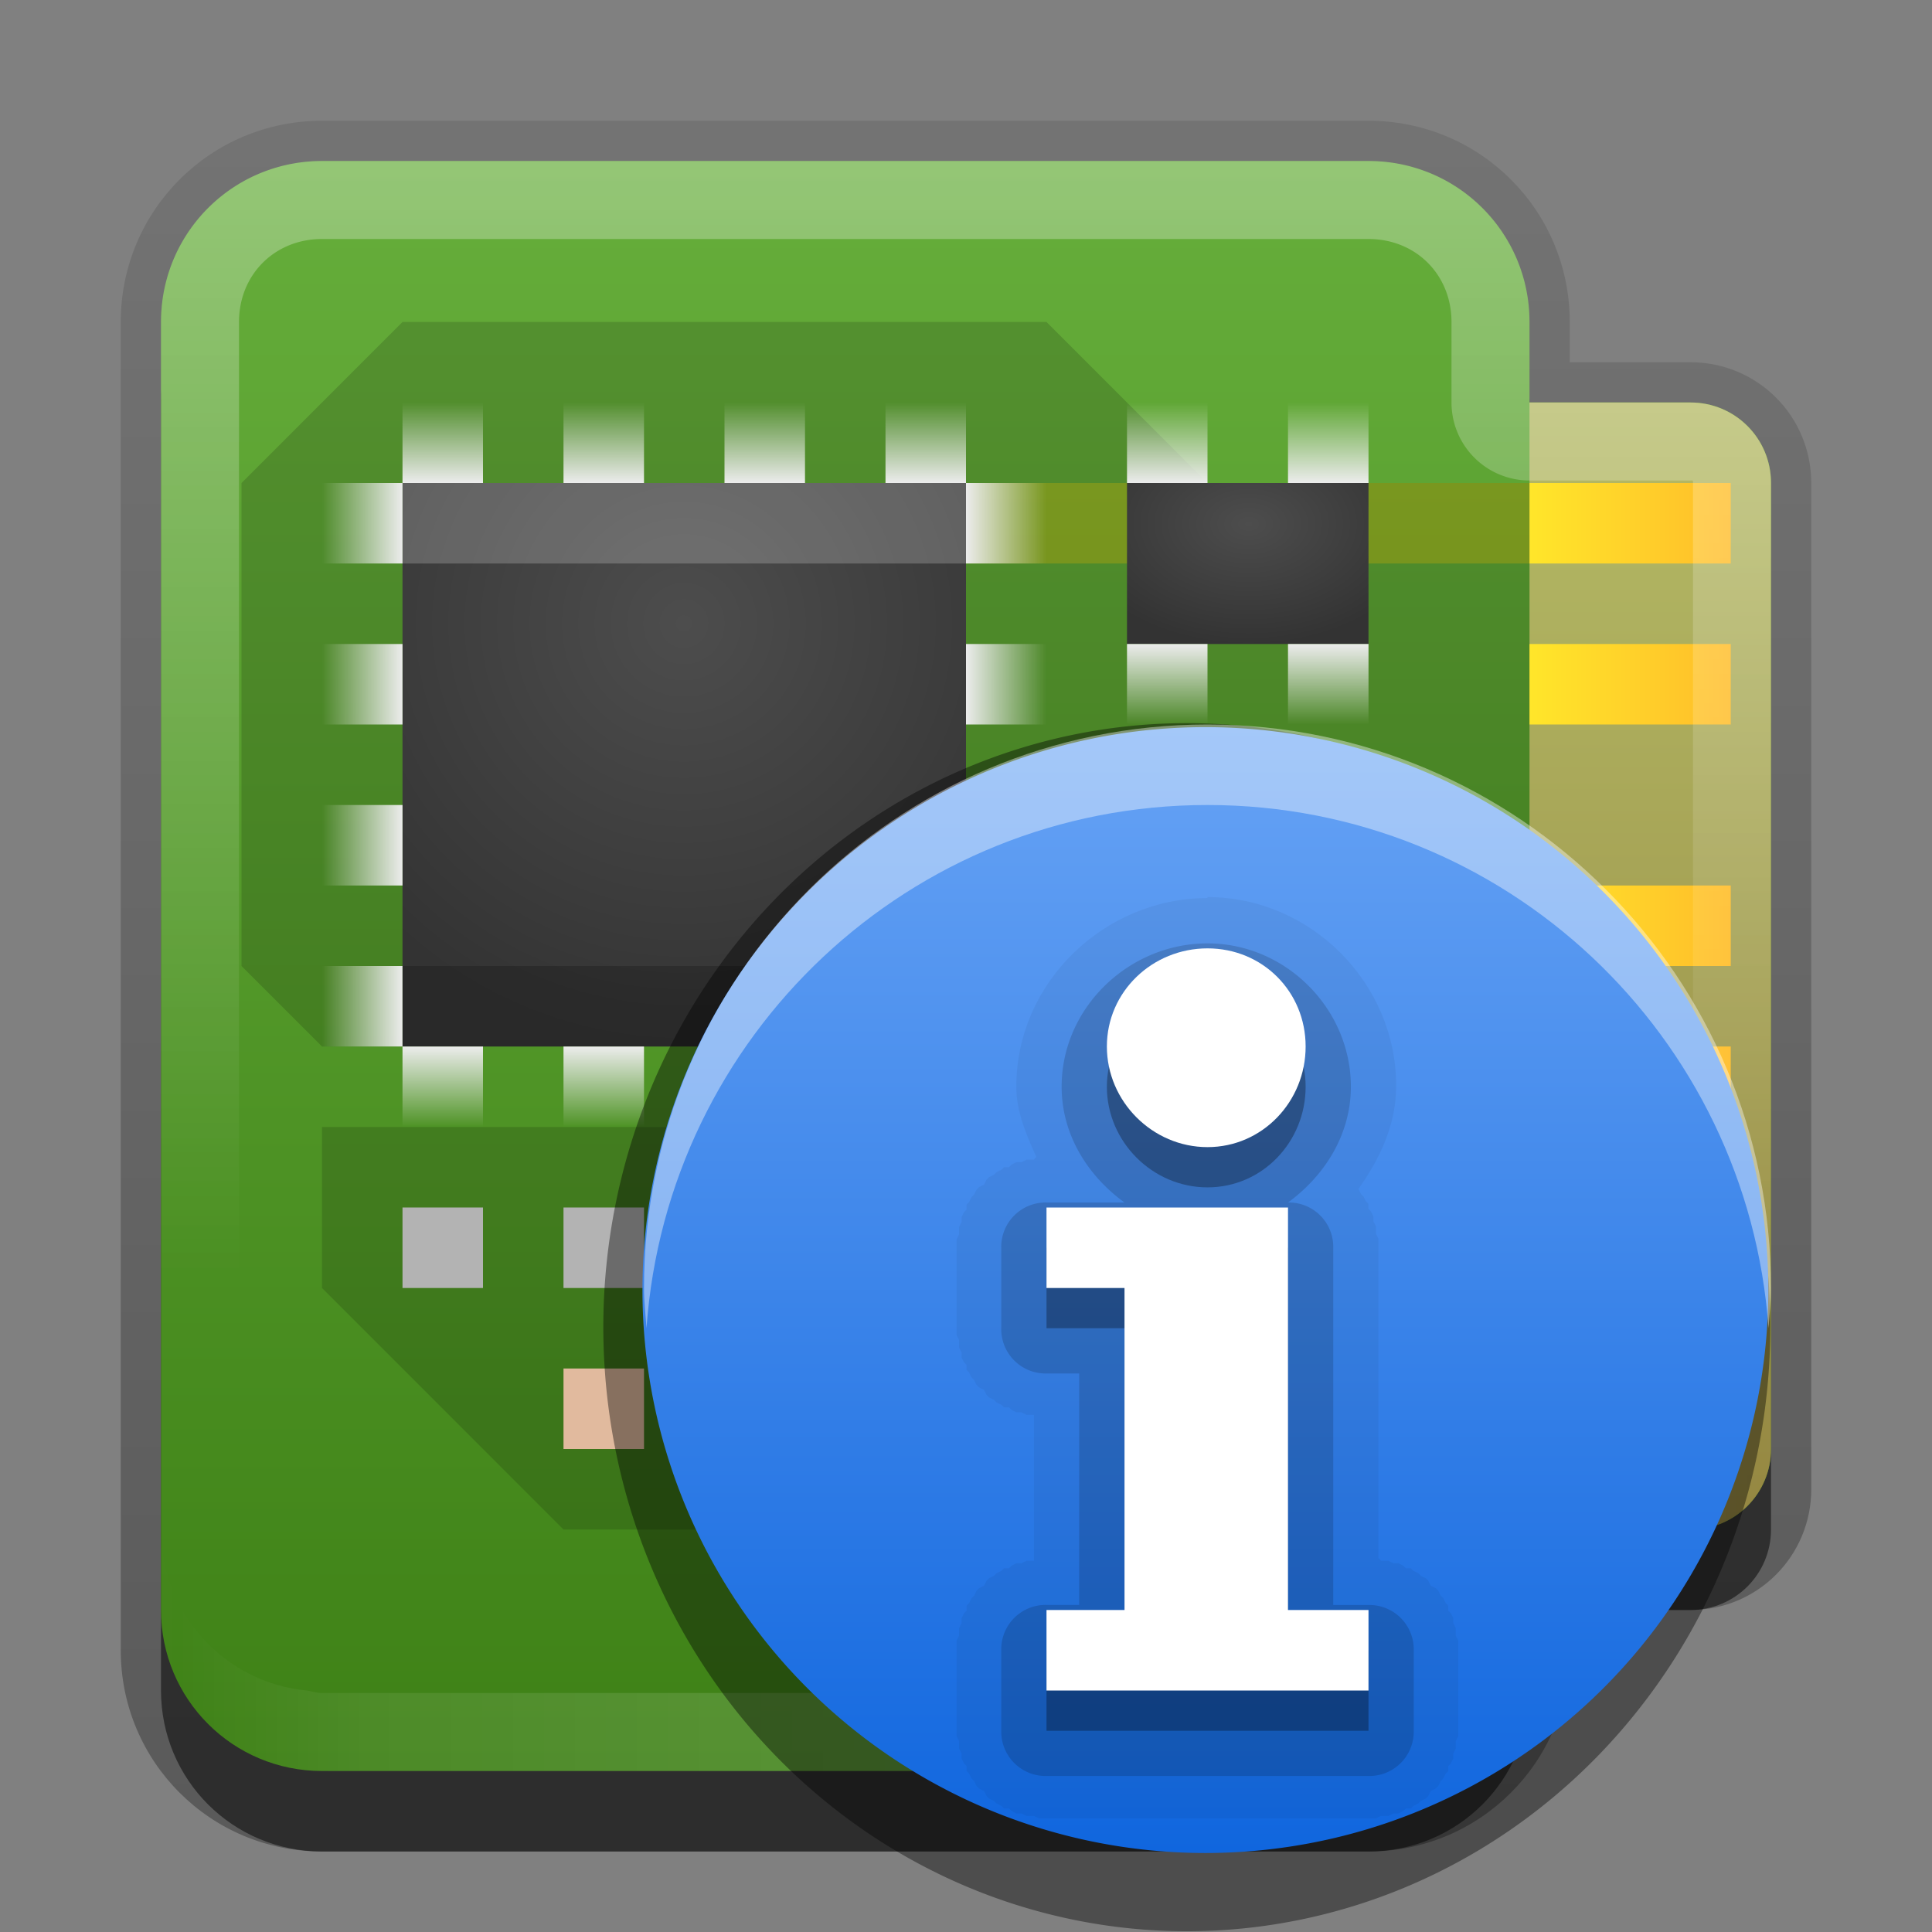 <?xml version="1.0" encoding="UTF-8" standalone="no"?>
<!-- Created with Inkscape (http://www.inkscape.org/) -->

<svg
   xmlns:dc="http://purl.org/dc/elements/1.1/"
   xmlns:cc="http://creativecommons.org/ns#"
   xmlns:rdf="http://www.w3.org/1999/02/22-rdf-syntax-ns#"
   xmlns:svg="http://www.w3.org/2000/svg"
   xmlns="http://www.w3.org/2000/svg"
   xmlns:xlink="http://www.w3.org/1999/xlink"
   xmlns:sodipodi="http://sodipodi.sourceforge.net/DTD/sodipodi-0.dtd"
   xmlns:inkscape="http://www.inkscape.org/namespaces/inkscape"
   width="24"
   height="24"
   id="svg2"
   sodipodi:version="0.32"
   inkscape:version="0.48.0 r9654"
   version="1.0"
   sodipodi:docname="hardinfo.svg"
   inkscape:output_extension="org.inkscape.output.svg.inkscape"
   style="display:inline">
  <rect width="100%" height="100%" fill="#808080" stroke="none"/>
  <defs
     id="defs4">
    <linearGradient
       inkscape:collect="always"
       id="linearGradient3872">
      <stop
         style="stop-color:#ececec;stop-opacity:1;"
         offset="0"
         id="stop3874" />
      <stop
         style="stop-color:#ececec;stop-opacity:0;"
         offset="1"
         id="stop3876" />
    </linearGradient>
    <linearGradient
       inkscape:collect="always"
       id="linearGradient3327">
      <stop
         style="stop-color:#000000;stop-opacity:1;"
         offset="0"
         id="stop3330" />
      <stop
         style="stop-color:#000000;stop-opacity:0;"
         offset="1"
         id="stop3333" />
    </linearGradient>
    <linearGradient
       inkscape:collect="always"
       xlink:href="#ButtonColor"
       id="linearGradient3181"
       x1="-3.061"
       y1="27.258"
       x2="-3.061"
       y2="7.254"
       gradientUnits="userSpaceOnUse"
       gradientTransform="translate(42.119,-7.258)" />
    <inkscape:perspective
       sodipodi:type="inkscape:persp3d"
       inkscape:vp_x="0 : 11 : 1"
       inkscape:vp_y="0 : 1000 : 0"
       inkscape:vp_z="22 : 11 : 1"
       inkscape:persp3d-origin="11 : 7.3333333 : 1"
       id="perspective2531" />
    <linearGradient
       id="ButtonShadow"
       gradientTransform="scale(0.988,1.012)"
       x1="9.355"
       y1="21.743"
       x2="9.355"
       y2="0.494"
       gradientUnits="userSpaceOnUse">
      <stop
         id="stop3277"
         offset="0"
         style="stop-color:#000000;stop-opacity:0.706;" />
      <stop
         id="stop3279"
         offset="1"
         style="stop-color:#000000;stop-opacity:0.157;" />
    </linearGradient>
    <linearGradient
       inkscape:collect="always"
       id="linearGradient3232">
      <stop
         style="stop-color:#000000;stop-opacity:1;"
         offset="0"
         id="stop3234" />
      <stop
         style="stop-color:#000000;stop-opacity:0;"
         offset="1"
         id="stop3236" />
    </linearGradient>
    <linearGradient
       gradientUnits="userSpaceOnUse"
       y2="-6"
       x2="11"
       y1="14.806"
       x1="11"
       id="linearGradient3221"
       xlink:href="#linearGradient3232"
       inkscape:collect="always" />
    <linearGradient
       id="ButtonColor"
       x1="10.32"
       y1="21"
       x2="10.32"
       y2="0.999"
       gradientUnits="userSpaceOnUse">
      <stop
         style="stop-color:#29669f;stop-opacity:1;"
         offset="0"
         id="stop3189" />
      <stop
         style="stop-color:#88b6e0;stop-opacity:1;"
         offset="1"
         id="stop3191" />
    </linearGradient>
    <linearGradient
       inkscape:collect="always"
       xlink:href="#ButtonShadow"
       id="linearGradient38042"
       gradientUnits="userSpaceOnUse"
       gradientTransform="scale(0.988,1.012)"
       x1="9.355"
       y1="21.743"
       x2="9.355"
       y2="0.494" />
    <filter
       inkscape:collect="always"
       id="filter3194"
       x="-0.18"
       width="1.36"
       y="-0.18"
       height="1.36"
       color-interpolation-filters="sRGB">
      <feGaussianBlur
         inkscape:collect="always"
         stdDeviation="1.2"
         id="feGaussianBlur3196" />
    </filter>
    <clipPath
       clipPathUnits="userSpaceOnUse"
       id="clipPath2849">
      <rect
         ry="2"
         rx="2"
         y="1"
         x="1"
         height="20"
         width="20"
         id="rect2851"
         style="fill:#ffffff;fill-opacity:1;fill-rule:evenodd;stroke:none;display:inline" />
    </clipPath>
    <inkscape:perspective
       id="perspective4772"
       inkscape:persp3d-origin="0.5 : 0.33333333 : 1"
       inkscape:vp_z="1 : 0.5 : 1"
       inkscape:vp_y="0 : 1000 : 0"
       inkscape:vp_x="0 : 0.5 : 1"
       sodipodi:type="inkscape:persp3d" />
    <linearGradient
       inkscape:collect="always"
       xlink:href="#linearGradient3875"
       id="linearGradient3617"
       gradientUnits="userSpaceOnUse"
       x1="48"
       y1="90"
       x2="48"
       y2="5.988" />
    <linearGradient
       id="linearGradient3875">
      <stop
         id="stop3877"
         offset="0"
         style="stop-color:#3e8116;stop-opacity:1;" />
      <stop
         id="stop3879"
         offset="1"
         style="stop-color:#66ae3b;stop-opacity:1;" />
    </linearGradient>
    <inkscape:perspective
       id="perspective4791"
       inkscape:persp3d-origin="0.5 : 0.33333333 : 1"
       inkscape:vp_z="1 : 0.5 : 1"
       inkscape:vp_y="0 : 1000 : 0"
       inkscape:vp_x="0 : 0.5 : 1"
       sodipodi:type="inkscape:persp3d" />
    <linearGradient
       inkscape:collect="always"
       xlink:href="#linearGradient3869"
       id="linearGradient3767"
       gradientUnits="userSpaceOnUse"
       gradientTransform="translate(12,12)"
       x1="48"
       y1="90"
       x2="48"
       y2="5.988" />
    <linearGradient
       id="linearGradient3869">
      <stop
         style="stop-color:#958741;stop-opacity:1;"
         offset="0"
         id="stop3871" />
      <stop
         style="stop-color:#b4ba66;stop-opacity:1;"
         offset="1"
         id="stop3873" />
    </linearGradient>
    <linearGradient
       inkscape:collect="always"
       xlink:href="#linearGradient3875"
       id="linearGradient3672"
       x1="10"
       y1="22"
       x2="10"
       y2="1.975"
       gradientUnits="userSpaceOnUse" />
    <linearGradient
       inkscape:collect="always"
       xlink:href="#linearGradient3869"
       id="linearGradient3686"
       x1="20"
       y1="17"
       x2="20"
       y2="3"
       gradientUnits="userSpaceOnUse" />
    <linearGradient
       inkscape:collect="always"
       xlink:href="#linearGradient3327"
       id="linearGradient3733"
       x1="10"
       y1="23"
       x2="10"
       y2="-9.016"
       gradientUnits="userSpaceOnUse" />
    <inkscape:perspective
       id="perspective4810"
       inkscape:persp3d-origin="0.5 : 0.33333333 : 1"
       inkscape:vp_z="1 : 0.5 : 1"
       inkscape:vp_y="0 : 1000 : 0"
       inkscape:vp_x="0 : 0.5 : 1"
       sodipodi:type="inkscape:persp3d" />
    <linearGradient
       inkscape:collect="always"
       xlink:href="#linearGradient3809"
       id="linearGradient3843"
       gradientUnits="userSpaceOnUse"
       gradientTransform="matrix(1,0,0,0.5,-166,9)"
       x1="78"
       y1="72"
       x2="88"
       y2="72" />
    <linearGradient
       id="linearGradient3809">
      <stop
         style="stop-color:#ffbd2a;stop-opacity:1;"
         offset="0"
         id="stop3811" />
      <stop
         style="stop-color:#ffe62a;stop-opacity:1;"
         offset="1"
         id="stop3813" />
    </linearGradient>
    <linearGradient
       y2="72"
       x2="88"
       y1="72"
       x1="78"
       gradientTransform="matrix(0.25,0,0,0.25,-41,-2.5)"
       gradientUnits="userSpaceOnUse"
       id="linearGradient4819"
       xlink:href="#linearGradient3809"
       inkscape:collect="always" />
    <linearGradient
       inkscape:collect="always"
       xlink:href="#linearGradient3809"
       id="linearGradient3756"
       gradientUnits="userSpaceOnUse"
       gradientTransform="matrix(0.25,0,0,0.25,-41,-4.5)"
       x1="78"
       y1="72"
       x2="88"
       y2="72" />
    <linearGradient
       inkscape:collect="always"
       xlink:href="#linearGradient3809"
       id="linearGradient3760"
       gradientUnits="userSpaceOnUse"
       gradientTransform="matrix(0.25,0,0,0.25,-41,-6.5)"
       x1="78"
       y1="72"
       x2="88"
       y2="72" />
    <linearGradient
       inkscape:collect="always"
       xlink:href="#linearGradient3809"
       id="linearGradient3764"
       gradientUnits="userSpaceOnUse"
       gradientTransform="matrix(0.25,0,0,0.25,-41,-8.5)"
       x1="78"
       y1="72"
       x2="88"
       y2="72" />
    <linearGradient
       inkscape:collect="always"
       xlink:href="#linearGradient3809"
       id="linearGradient3768"
       gradientUnits="userSpaceOnUse"
       gradientTransform="matrix(0.25,0,0,0.25,-41,-11.5)"
       x1="78"
       y1="72"
       x2="88"
       y2="72" />
    <linearGradient
       inkscape:collect="always"
       xlink:href="#linearGradient3809"
       id="linearGradient3772"
       gradientUnits="userSpaceOnUse"
       gradientTransform="matrix(0.25,0,0,0.25,-41,-13.5)"
       x1="78"
       y1="72"
       x2="88"
       y2="72" />
    <inkscape:perspective
       id="perspective4829"
       inkscape:persp3d-origin="0.5 : 0.33333333 : 1"
       inkscape:vp_z="1 : 0.5 : 1"
       inkscape:vp_y="0 : 1000 : 0"
       inkscape:vp_x="0 : 0.5 : 1"
       sodipodi:type="inkscape:persp3d" />
    <radialGradient
       inkscape:collect="always"
       xlink:href="#linearGradient3971"
       id="radialGradient3977"
       cx="32"
       cy="32"
       fx="32"
       fy="32"
       r="16"
       gradientUnits="userSpaceOnUse"
       gradientTransform="matrix(1.5,0,0,1.5,-16,-16)" />
    <linearGradient
       id="linearGradient3971">
      <stop
         style="stop-color:#4d4d4d;stop-opacity:1;"
         offset="0"
         id="stop3973" />
      <stop
         style="stop-color:#333333;stop-opacity:1;"
         offset="1"
         id="stop3975" />
    </linearGradient>
    <radialGradient
       inkscape:collect="always"
       xlink:href="#linearGradient3971"
       id="radialGradient3848"
       gradientUnits="userSpaceOnUse"
       gradientTransform="matrix(0.328,0,0,0.328,-2,-4.75)"
       cx="32"
       cy="32"
       fx="32"
       fy="32"
       r="16" />
    <radialGradient
       inkscape:collect="always"
       xlink:href="#linearGradient3971"
       id="radialGradient3870"
       gradientUnits="userSpaceOnUse"
       gradientTransform="matrix(0.141,0,0,0.094,11,1.5)"
       cx="32"
       cy="32"
       fx="32"
       fy="32"
       r="16" />
    <linearGradient
       inkscape:collect="always"
       xlink:href="#linearGradient3872"
       id="linearGradient3878"
       x1="4"
       y1="4.5"
       x2="5"
       y2="4.5"
       gradientUnits="userSpaceOnUse"
       gradientTransform="translate(-9,0)" />
    <linearGradient
       inkscape:collect="always"
       xlink:href="#linearGradient3872"
       id="linearGradient3882"
       gradientUnits="userSpaceOnUse"
       gradientTransform="translate(-9,2)"
       x1="4"
       y1="4.5"
       x2="5"
       y2="4.5" />
    <linearGradient
       inkscape:collect="always"
       xlink:href="#linearGradient3872"
       id="linearGradient3886"
       gradientUnits="userSpaceOnUse"
       gradientTransform="translate(-9,4)"
       x1="4"
       y1="4.5"
       x2="5"
       y2="4.5" />
    <linearGradient
       inkscape:collect="always"
       xlink:href="#linearGradient3872"
       id="linearGradient3890"
       gradientUnits="userSpaceOnUse"
       gradientTransform="translate(-9,6)"
       x1="4"
       y1="4.5"
       x2="5"
       y2="4.5" />
    <linearGradient
       inkscape:collect="always"
       xlink:href="#linearGradient3872"
       id="linearGradient3908"
       gradientUnits="userSpaceOnUse"
       gradientTransform="translate(-9,0)"
       x1="4"
       y1="4.5"
       x2="5"
       y2="4.5" />
    <linearGradient
       inkscape:collect="always"
       xlink:href="#linearGradient3872"
       id="linearGradient3910"
       gradientUnits="userSpaceOnUse"
       gradientTransform="translate(-9,2)"
       x1="4"
       y1="4.5"
       x2="5"
       y2="4.5" />
    <linearGradient
       inkscape:collect="always"
       xlink:href="#linearGradient3872"
       id="linearGradient3912"
       gradientUnits="userSpaceOnUse"
       gradientTransform="translate(-9,4)"
       x1="4"
       y1="4.5"
       x2="5"
       y2="4.5" />
    <linearGradient
       inkscape:collect="always"
       xlink:href="#linearGradient3872"
       id="linearGradient3914"
       gradientUnits="userSpaceOnUse"
       gradientTransform="translate(-9,6)"
       x1="4"
       y1="4.5"
       x2="5"
       y2="4.5" />
    <linearGradient
       inkscape:collect="always"
       xlink:href="#linearGradient3872"
       id="linearGradient3926"
       gradientUnits="userSpaceOnUse"
       gradientTransform="translate(-9,0)"
       x1="4"
       y1="4.5"
       x2="5"
       y2="4.5" />
    <linearGradient
       inkscape:collect="always"
       xlink:href="#linearGradient3872"
       id="linearGradient3928"
       gradientUnits="userSpaceOnUse"
       gradientTransform="translate(-9,2)"
       x1="4"
       y1="4.5"
       x2="5"
       y2="4.5" />
    <linearGradient
       inkscape:collect="always"
       xlink:href="#linearGradient3872"
       id="linearGradient3930"
       gradientUnits="userSpaceOnUse"
       gradientTransform="translate(-9,4)"
       x1="4"
       y1="4.5"
       x2="5"
       y2="4.5" />
    <linearGradient
       inkscape:collect="always"
       xlink:href="#linearGradient3872"
       id="linearGradient3932"
       gradientUnits="userSpaceOnUse"
       gradientTransform="translate(-9,6)"
       x1="4"
       y1="4.5"
       x2="5"
       y2="4.5" />
    <linearGradient
       inkscape:collect="always"
       xlink:href="#linearGradient3872"
       id="linearGradient3944"
       gradientUnits="userSpaceOnUse"
       gradientTransform="translate(-9,0)"
       x1="4"
       y1="4.5"
       x2="5"
       y2="4.5" />
    <linearGradient
       inkscape:collect="always"
       xlink:href="#linearGradient3872"
       id="linearGradient3946"
       gradientUnits="userSpaceOnUse"
       gradientTransform="translate(-9,2)"
       x1="4"
       y1="4.5"
       x2="5"
       y2="4.5" />
    <linearGradient
       inkscape:collect="always"
       xlink:href="#linearGradient3872"
       id="linearGradient3948"
       gradientUnits="userSpaceOnUse"
       gradientTransform="translate(-9,4)"
       x1="4"
       y1="4.5"
       x2="5"
       y2="4.5" />
    <linearGradient
       inkscape:collect="always"
       xlink:href="#linearGradient3872"
       id="linearGradient3950"
       gradientUnits="userSpaceOnUse"
       gradientTransform="translate(-9,6)"
       x1="4"
       y1="4.5"
       x2="5"
       y2="4.5" />
    <linearGradient
       inkscape:collect="always"
       xlink:href="#linearGradient3872"
       id="linearGradient3978"
       gradientUnits="userSpaceOnUse"
       gradientTransform="translate(-8,12)"
       x1="4"
       y1="4.5"
       x2="5"
       y2="4.5" />
    <linearGradient
       inkscape:collect="always"
       xlink:href="#linearGradient3872"
       id="linearGradient3981"
       gradientUnits="userSpaceOnUse"
       gradientTransform="translate(-8,10)"
       x1="4"
       y1="4.5"
       x2="5"
       y2="4.5" />
    <linearGradient
       inkscape:collect="always"
       xlink:href="#linearGradient3872"
       id="linearGradient3987"
       gradientUnits="userSpaceOnUse"
       gradientTransform="translate(2,10)"
       x1="4"
       y1="4.5"
       x2="5"
       y2="4.5" />
    <linearGradient
       inkscape:collect="always"
       xlink:href="#linearGradient3872"
       id="linearGradient3989"
       gradientUnits="userSpaceOnUse"
       gradientTransform="translate(2,12)"
       x1="4"
       y1="4.5"
       x2="5"
       y2="4.5" />
    <inkscape:perspective
       id="perspective4848"
       inkscape:persp3d-origin="0.5 : 0.33333333 : 1"
       inkscape:vp_z="1 : 0.5 : 1"
       inkscape:vp_y="0 : 1000 : 0"
       inkscape:vp_x="0 : 0.5 : 1"
       sodipodi:type="inkscape:persp3d" />
    <linearGradient
       inkscape:collect="always"
       xlink:href="#linearGradient4549"
       id="linearGradient4555"
       x1="53.612"
       y1="75.079"
       x2="53.612"
       y2="80.929"
       gradientUnits="userSpaceOnUse" />
    <linearGradient
       id="linearGradient4549">
      <stop
         style="stop-color:#c4c4c4;stop-opacity:1;"
         offset="0"
         id="stop4551" />
      <stop
         style="stop-color:#f1f1f1;stop-opacity:1;"
         offset="1"
         id="stop4553" />
    </linearGradient>
    <linearGradient
       gradientTransform="translate(-37,-60)"
       y2="77.026"
       x2="53.09"
       y1="74.998"
       x1="53.09"
       gradientUnits="userSpaceOnUse"
       id="linearGradient4857"
       xlink:href="#linearGradient4549"
       inkscape:collect="always" />
    <inkscape:perspective
       id="perspective3126"
       inkscape:persp3d-origin="0.5 : 0.33333333 : 1"
       inkscape:vp_z="1 : 0.5 : 1"
       inkscape:vp_y="0 : 1000 : 0"
       inkscape:vp_x="0 : 0.5 : 1"
       sodipodi:type="inkscape:persp3d" />
    <linearGradient
       y2="72.786"
       x2="90.714"
       y1="72.786"
       x1="51.429"
       gradientUnits="userSpaceOnUse"
       id="linearGradient3226"
       xlink:href="#linearGradient3157-4"
       inkscape:collect="always" />
    <linearGradient
       id="linearGradient3157">
      <stop
         id="stop3159"
         offset="0"
         style="stop-color:#de6010;stop-opacity:1;" />
      <stop
         id="stop3161"
         offset="1"
         style="stop-color:#f3bd49;stop-opacity:1;" />
    </linearGradient>
    <inkscape:perspective
       id="perspective4440"
       inkscape:persp3d-origin="0.5 : 0.33333333 : 1"
       inkscape:vp_z="1 : 0.5 : 1"
       inkscape:vp_y="0 : 1000 : 0"
       inkscape:vp_x="0 : 0.5 : 1"
       sodipodi:type="inkscape:persp3d" />
    <linearGradient
       inkscape:collect="always"
       xlink:href="#linearGradient3157-4"
       id="linearGradient3844"
       x1="51.429"
       y1="72.786"
       x2="90.714"
       y2="72.786"
       gradientUnits="userSpaceOnUse" />
    <linearGradient
       id="linearGradient3157-4">
      <stop
         id="stop3159-4"
         offset="0"
         style="stop-color:#1066de;stop-opacity:1;" />
      <stop
         id="stop3161-6"
         offset="1"
         style="stop-color:#67a3f5;stop-opacity:1;" />
    </linearGradient>
    <linearGradient
       inkscape:collect="always"
       xlink:href="#linearGradient3823"
       id="linearGradient3955"
       x1="10.414"
       y1="2.073"
       x2="10.414"
       y2="15.841"
       gradientUnits="userSpaceOnUse" />
    <linearGradient
       id="linearGradient3823">
      <stop
         id="stop3825"
         offset="0"
         style="stop-color:#ffffff;stop-opacity:1;" />
      <stop
         id="stop3829"
         offset="1"
         style="stop-color:#ffffff;stop-opacity:0;" />
    </linearGradient>
    <linearGradient
       gradientTransform="translate(0,-2)"
       inkscape:collect="always"
       xlink:href="#linearGradient3831"
       id="linearGradient3972"
       x1="12.046"
       y1="22.047"
       x2="21.883"
       y2="22.047"
       gradientUnits="userSpaceOnUse"
       spreadMethod="reflect" />
    <linearGradient
       id="linearGradient3831">
      <stop
         style="stop-color:#ffffff;stop-opacity:1;"
         offset="0"
         id="stop3833" />
      <stop
         id="stop3821"
         offset="0.75"
         style="stop-color:#ffffff;stop-opacity:0.498;" />
      <stop
         style="stop-color:#ffffff;stop-opacity:0;"
         offset="1"
         id="stop3835" />
    </linearGradient>
    <linearGradient
       gradientTransform="translate(0,-2)"
       y2="15.841"
       x2="10.414"
       y1="2.073"
       x1="10.414"
       gradientUnits="userSpaceOnUse"
       id="linearGradient3179"
       xlink:href="#linearGradient3823"
       inkscape:collect="always" />
  </defs>
  <sodipodi:namedview
     id="base"
     pagecolor="#ffffff"
     bordercolor="#e7e7e7"
     borderopacity="1"
     inkscape:pageopacity="0.0"
     inkscape:pageshadow="2"
     inkscape:zoom="21.79711"
     inkscape:cx="2.8145312"
     inkscape:cy="9.0590735"
     inkscape:document-units="px"
     inkscape:current-layer="layer1"
     showgrid="true"
     inkscape:showpageshadow="false"
     showguides="false"
     inkscape:guide-bbox="true"
     inkscape:window-width="1920"
     inkscape:window-height="1026"
     inkscape:window-x="0"
     inkscape:window-y="25"
     inkscape:window-maximized="1"
     inkscape:snap-global="false">
    <sodipodi:guide
       orientation="1,0"
       position="0,112"
       id="guide2383" />
    <sodipodi:guide
       orientation="0,1"
       position="26.278,128"
       id="guide2385" />
    <sodipodi:guide
       orientation="1,0"
       position="128,54.082"
       id="guide2387" />
    <sodipodi:guide
       orientation="0,1"
       position="78.156,0"
       id="guide2389" />
    <sodipodi:guide
       orientation="0,1"
       position="60.864,64.085"
       id="guide2391" />
    <inkscape:grid
       type="xygrid"
       id="grid3672"
       visible="true"
       enabled="true"
       empspacing="8"
       snapvisiblegridlinesonly="true" />
  </sodipodi:namedview>
  <g
     inkscape:label="Button"
     inkscape:groupmode="layer"
     id="layer1"
     transform="translate(0,2)">
    <path
       style="opacity:0.3;color:#000000;fill:url(#linearGradient3733);fill-opacity:1;fill-rule:nonzero;stroke:none;stroke-width:1;marker:none;visibility:visible;display:inline;overflow:visible;enable-background:accumulate"
       d="M 4,1.5 C 2.615,1.5 1.5,2.615 1.5,4 l 0,16.5 C 1.5,21.885 2.615,23 4,23 l 13,0 c 1.385,0 2.5,-1.115 2.5,-2.5 l 0,-0.5 1.5,0 c 0.831,0 1.5,-0.669 1.5,-1.5 L 22.5,6 C 22.5,5.169 21.831,4.5 21,4.5 l -1.5,0 0,-0.5 C 19.5,2.615 18.385,1.5 17,1.5 l -13,0 z"
       transform="translate(0,-2)"
       id="rect3714"
       inkscape:connector-curvature="0" />
    <path
       id="path3710"
       d="M 4,1 C 2.892,1 2,1.892 2,3 l 0,16 c 0,1.108 0.892,2 2,2 l 13,0 c 1.108,0 2,-0.892 2,-2 l 0,-1 2,0 c 0.554,0 1,-0.446 1,-1 L 22,5 C 22,4.446 21.554,4 21,4 L 19,4 19,3 C 19,1.892 18.108,1 17,1 L 4,1 z"
       style="opacity:0.5;color:#000000;fill:#000000;fill-opacity:1;fill-rule:nonzero;stroke:none;stroke-width:1;marker:none;visibility:visible;display:inline;overflow:visible;enable-background:accumulate"
       inkscape:connector-curvature="0" />
    <rect
       style="fill:url(#linearGradient3181);fill-opacity:1;fill-rule:evenodd;stroke:none;display:inline"
       id="rect3173"
       width="20"
       height="20"
       x="32"
       y="0"
       rx="2"
       ry="2" />
    <path
       style="color:#000000;fill:url(#linearGradient3672);fill-opacity:1;fill-rule:nonzero;stroke:none;stroke-width:1;marker:none;visibility:visible;display:inline;overflow:visible;enable-background:accumulate"
       d="M 4,2 C 2.892,2 2,2.892 2,4 l 0,16 c 0,1.108 0.892,2 2,2 l 13,0 c 1.108,0 2,-0.892 2,-2 l 0,-1 2,0 c 0.554,0 1,-0.446 1,-1 L 22,6 C 22,5.446 21.554,5 21,5 L 19,5 19,4 C 19,2.892 18.108,2 17,2 L 4,2 z"
       transform="translate(0,-2)"
       id="rect3619"
       inkscape:connector-curvature="0" />
    <rect
       ry="2"
       rx="2"
       y="0"
       x="-28"
       height="20"
       width="17"
       id="rect3623"
       style="opacity:0.6;color:#000000;fill:#ff0000;fill-opacity:1;fill-rule:nonzero;stroke:none;stroke-width:1;marker:none;visibility:visible;display:inline;overflow:visible;enable-background:accumulate" />
    <rect
       style="opacity:0.6;color:#000000;fill:#ff0000;fill-opacity:1;fill-rule:nonzero;stroke:none;stroke-width:1;marker:none;visibility:visible;display:inline;overflow:visible;enable-background:accumulate"
       id="rect3625"
       width="17"
       height="14"
       x="-25"
       y="3"
       rx="1"
       ry="1" />
    <path
       style="color:#000000;fill:url(#linearGradient3686);fill-opacity:1;fill-rule:nonzero;stroke:none;stroke-width:1;marker:none;visibility:visible;display:inline;overflow:visible;enable-background:accumulate"
       d="m 19,3 0,14 2,0 c 0.554,0 1,-0.446 1,-1 L 22,4 C 22,3.446 21.554,3 21,3 l -2,0 z"
       id="rect3676"
       inkscape:connector-curvature="0" />
    <rect
       transform="scale(-1,1)"
       y="15"
       x="-21.5"
       height="1"
       width="2.5"
       id="rect3841"
       style="color:#000000;fill:url(#linearGradient4819);fill-opacity:1;fill-rule:nonzero;stroke:none;stroke-width:1;marker:none;visibility:visible;display:inline;overflow:visible;enable-background:accumulate" />
    <rect
       style="color:#000000;fill:url(#linearGradient3756);fill-opacity:1;fill-rule:nonzero;stroke:none;stroke-width:1;marker:none;visibility:visible;display:inline;overflow:visible;enable-background:accumulate"
       id="rect3754"
       width="2.5"
       height="1"
       x="-21.5"
       y="13"
       transform="scale(-1,1)" />
    <rect
       transform="scale(-1,1)"
       y="11"
       x="-21.5"
       height="1"
       width="2.5"
       id="rect3758"
       style="color:#000000;fill:url(#linearGradient3760);fill-opacity:1;fill-rule:nonzero;stroke:none;stroke-width:1;marker:none;visibility:visible;display:inline;overflow:visible;enable-background:accumulate" />
    <rect
       style="color:#000000;fill:url(#linearGradient3764);fill-opacity:1;fill-rule:nonzero;stroke:none;stroke-width:1;marker:none;visibility:visible;display:inline;overflow:visible;enable-background:accumulate"
       id="rect3762"
       width="2.5"
       height="1"
       x="-21.5"
       y="9"
       transform="scale(-1,1)" />
    <rect
       transform="scale(-1,1)"
       y="6"
       x="-21.5"
       height="1"
       width="2.5"
       id="rect3766"
       style="color:#000000;fill:url(#linearGradient3768);fill-opacity:1;fill-rule:nonzero;stroke:none;stroke-width:1;marker:none;visibility:visible;display:inline;overflow:visible;enable-background:accumulate" />
    <rect
       style="color:#000000;fill:url(#linearGradient3772);fill-opacity:1;fill-rule:nonzero;stroke:none;stroke-width:1;marker:none;visibility:visible;display:inline;overflow:visible;enable-background:accumulate"
       id="rect3770"
       width="2.5"
       height="1"
       x="-21.5"
       y="4"
       transform="scale(-1,1)" />
    <path
       inkscape:connector-curvature="0"
       style="opacity:0.3;color:#000000;fill:url(#linearGradient3179);fill-opacity:1;fill-rule:nonzero;stroke:none;stroke-width:1;marker:none;visibility:visible;display:inline;overflow:visible;enable-background:accumulate"
       d="M 4,0 C 2.892,0 2,0.892 2,2 l 0,16 c 0,1.108 0.892,2 2,2 l 13,0 c 1.108,0 2,-0.892 2,-2 l 0,-1 2,0 c 0.554,0 1,-0.446 1,-1 L 22,4 C 22,3.446 21.554,3 21,3 L 19,3 19,2 C 19,0.892 18.108,0 17,0 L 4,0 z m 0,0.969 13,0 c 0.588,0 1.031,0.443 1.031,1.031 l 0,1 A 0.969,0.969 0 0 0 19,3.969 l 2,0 c 0.034,0 0.031,-0.003 0.031,0.031 l 0,12 c 0,0.034 0.003,0.031 -0.031,0.031 l -2,0 A 0.969,0.969 0 0 0 18.031,17 l 0,1 c 0,0.588 -0.443,1.031 -1.031,1.031 l -13,0 C 3.412,19.031 2.969,18.588 2.969,18 l 0,-16 C 2.969,1.412 3.412,0.969 4,0.969 z"
       id="path3173" />
    <path
       style="opacity:0.15;color:#000000;fill:url(#linearGradient3972);fill-opacity:1;fill-rule:nonzero;stroke:none;stroke-width:1;marker:none;visibility:visible;display:inline;overflow:visible;enable-background:accumulate"
       d="m 22,15 c 0,0.543 -0.43,0.983 -0.969,1 -0.011,3.4e-4 -0.02,0 -0.031,0 -0.004,0.004 0.017,0.031 0,0.031 l -2,0 0,0.969 2,0 c 0.554,0 1,-0.446 1,-1 z m -3,2 c 0,1.044 -0.793,1.906 -1.812,2 -0.063,0.011 -0.121,0.031 -0.188,0.031 l -13,0 C 3.933,19.031 3.875,19.011 3.812,19 2.793,18.906 2,18.044 2,17 l 0,1 c 0,1.108 0.892,2 2,2 l 13,0 c 1.108,0 2,-0.892 2,-2 z"
       id="path3957"
       inkscape:connector-curvature="0"
       sodipodi:nodetypes="cccsccsscccssccssssc" />
  </g>
  <g
     inkscape:groupmode="layer"
     id="layer2"
     inkscape:label="Highlight"
     transform="translate(0,2)"
     sodipodi:insensitive="true"
     style="display:none">
    <rect
       style="opacity:0.15;fill:#ffffff;fill-opacity:1;fill-rule:nonzero;stroke:none;display:inline;filter:url(#filter3194)"
       id="rect2410"
       width="16"
       height="16"
       x="3"
       y="3"
       rx="2"
       ry="2"
       clip-path="url(#clipPath2849)"
       transform="translate(1,-1)" />
  </g>
  <g
     inkscape:groupmode="layer"
     id="layer3"
     inkscape:label="Components"
     transform="translate(0,2)"
     style="display:inline"
     sodipodi:insensitive="true">
    <rect
       style="opacity:0.3;color:#000000;fill:#ffcc00;fill-opacity:1;fill-rule:nonzero;stroke:none;stroke-width:1;marker:none;visibility:visible;display:inline;overflow:visible;enable-background:accumulate"
       id="rect4089"
       width="7"
       height="1"
       x="12"
       y="4" />
    <path
       style="opacity:0.15;fill:#000000;stroke:none"
       d="m 3,12 0,-6 2,-2 8,0 2,2 4,0 0,6 -2,-2 -10,0 -2,3 -1,0 -1,-1 z"
       id="path4041"
       transform="translate(0,-2)"
       inkscape:connector-curvature="0" />
    <path
       style="opacity:0.15;fill:#000000;stroke:none"
       d="m 4,16 3,3 4,0 1,1 3,0 2,-2 2,0 0,-3 -3,0 -1,-1 -11,0 0,2 z"
       id="path4039"
       transform="translate(0,-2)"
       inkscape:connector-curvature="0" />
    <rect
       style="color:#000000;fill:url(#radialGradient3848);fill-opacity:1;fill-rule:nonzero;stroke:none;stroke-width:1;marker:none;visibility:visible;display:inline;overflow:visible;enable-background:accumulate"
       id="rect3882"
       width="7"
       height="7"
       x="5"
       y="4" />
    <rect
       y="4"
       x="14"
       height="2"
       width="3"
       id="rect3814"
       style="color:#000000;fill:url(#radialGradient3870);fill-opacity:1;fill-rule:nonzero;stroke:none;stroke-width:1;marker:none;visibility:visible;display:inline;overflow:visible;enable-background:accumulate" />
    <g
       id="g3892">
      <rect
         transform="scale(-1,1)"
         style="color:#000000;fill:url(#linearGradient3878);fill-opacity:1;fill-rule:nonzero;stroke:none;stroke-width:1;marker:none;visibility:visible;display:inline;overflow:visible;enable-background:accumulate"
         id="rect3868"
         width="1"
         height="1"
         x="-5"
         y="4" />
      <rect
         y="6"
         x="-5"
         height="1"
         width="1"
         id="rect3880"
         style="color:#000000;fill:url(#linearGradient3882);fill-opacity:1;fill-rule:nonzero;stroke:none;stroke-width:1;marker:none;visibility:visible;display:inline;overflow:visible;enable-background:accumulate"
         transform="scale(-1,1)" />
      <rect
         transform="scale(-1,1)"
         style="color:#000000;fill:url(#linearGradient3886);fill-opacity:1;fill-rule:nonzero;stroke:none;stroke-width:1;marker:none;visibility:visible;display:inline;overflow:visible;enable-background:accumulate"
         id="rect3884"
         width="1"
         height="1"
         x="-5"
         y="8" />
      <rect
         y="10"
         x="-5"
         height="1"
         width="1"
         id="rect3888"
         style="color:#000000;fill:url(#linearGradient3890);fill-opacity:1;fill-rule:nonzero;stroke:none;stroke-width:1;marker:none;visibility:visible;display:inline;overflow:visible;enable-background:accumulate"
         transform="scale(-1,1)" />
    </g>
    <g
       id="g3898"
       transform="matrix(-1,0,0,1,17,0)">
      <rect
         y="4"
         x="-5"
         height="1"
         width="1"
         id="rect3900"
         style="color:#000000;fill:url(#linearGradient3908);fill-opacity:1;fill-rule:nonzero;stroke:none;stroke-width:1;marker:none;visibility:visible;display:inline;overflow:visible;enable-background:accumulate"
         transform="scale(-1,1)" />
      <rect
         transform="scale(-1,1)"
         style="color:#000000;fill:url(#linearGradient3910);fill-opacity:1;fill-rule:nonzero;stroke:none;stroke-width:1;marker:none;visibility:visible;display:inline;overflow:visible;enable-background:accumulate"
         id="rect3902"
         width="1"
         height="1"
         x="-5"
         y="6" />
      <rect
         y="8"
         x="-5"
         height="1"
         width="1"
         id="rect3904"
         style="color:#000000;fill:url(#linearGradient3912);fill-opacity:1;fill-rule:nonzero;stroke:none;stroke-width:1;marker:none;visibility:visible;display:inline;overflow:visible;enable-background:accumulate"
         transform="scale(-1,1)" />
      <rect
         transform="scale(-1,1)"
         style="color:#000000;fill:url(#linearGradient3914);fill-opacity:1;fill-rule:nonzero;stroke:none;stroke-width:1;marker:none;visibility:visible;display:inline;overflow:visible;enable-background:accumulate"
         id="rect3906"
         width="1"
         height="1"
         x="-5"
         y="10" />
    </g>
    <g
       transform="matrix(0,1,1,0,1,-1)"
       id="g3916">
      <rect
         transform="scale(-1,1)"
         style="color:#000000;fill:url(#linearGradient3926);fill-opacity:1;fill-rule:nonzero;stroke:none;stroke-width:1;marker:none;visibility:visible;display:inline;overflow:visible;enable-background:accumulate"
         id="rect3918"
         width="1"
         height="1"
         x="-5"
         y="4" />
      <rect
         y="6"
         x="-5"
         height="1"
         width="1"
         id="rect3920"
         style="color:#000000;fill:url(#linearGradient3928);fill-opacity:1;fill-rule:nonzero;stroke:none;stroke-width:1;marker:none;visibility:visible;display:inline;overflow:visible;enable-background:accumulate"
         transform="scale(-1,1)" />
      <rect
         transform="scale(-1,1)"
         style="color:#000000;fill:url(#linearGradient3930);fill-opacity:1;fill-rule:nonzero;stroke:none;stroke-width:1;marker:none;visibility:visible;display:inline;overflow:visible;enable-background:accumulate"
         id="rect3922"
         width="1"
         height="1"
         x="-5"
         y="8" />
      <rect
         y="10"
         x="-5"
         height="1"
         width="1"
         id="rect3924"
         style="color:#000000;fill:url(#linearGradient3932);fill-opacity:1;fill-rule:nonzero;stroke:none;stroke-width:1;marker:none;visibility:visible;display:inline;overflow:visible;enable-background:accumulate"
         transform="scale(-1,1)" />
    </g>
    <g
       id="g3934"
       transform="matrix(0,-1,1,0,1,16)">
      <rect
         y="4"
         x="-5"
         height="1"
         width="1"
         id="rect3936"
         style="color:#000000;fill:url(#linearGradient3944);fill-opacity:1;fill-rule:nonzero;stroke:none;stroke-width:1;marker:none;visibility:visible;display:inline;overflow:visible;enable-background:accumulate"
         transform="scale(-1,1)" />
      <rect
         transform="scale(-1,1)"
         style="color:#000000;fill:url(#linearGradient3946);fill-opacity:1;fill-rule:nonzero;stroke:none;stroke-width:1;marker:none;visibility:visible;display:inline;overflow:visible;enable-background:accumulate"
         id="rect3938"
         width="1"
         height="1"
         x="-5"
         y="6" />
      <rect
         y="8"
         x="-5"
         height="1"
         width="1"
         id="rect3940"
         style="color:#000000;fill:url(#linearGradient3948);fill-opacity:1;fill-rule:nonzero;stroke:none;stroke-width:1;marker:none;visibility:visible;display:inline;overflow:visible;enable-background:accumulate"
         transform="scale(-1,1)" />
      <rect
         transform="scale(-1,1)"
         style="color:#000000;fill:url(#linearGradient3950);fill-opacity:1;fill-rule:nonzero;stroke:none;stroke-width:1;marker:none;visibility:visible;display:inline;overflow:visible;enable-background:accumulate"
         id="rect3942"
         width="1"
         height="1"
         x="-5"
         y="10" />
    </g>
    <rect
       transform="matrix(0,-1,1,0,0,0)"
       style="color:#000000;fill:url(#linearGradient3981);fill-opacity:1;fill-rule:nonzero;stroke:none;stroke-width:1;marker:none;visibility:visible;display:inline;overflow:visible;enable-background:accumulate"
       id="rect3954"
       width="1"
       height="1"
       x="-4"
       y="14" />
    <rect
       y="16"
       x="-4"
       height="1"
       width="1"
       id="rect3956"
       style="color:#000000;fill:url(#linearGradient3978);fill-opacity:1;fill-rule:nonzero;stroke:none;stroke-width:1;marker:none;visibility:visible;display:inline;overflow:visible;enable-background:accumulate"
       transform="matrix(0,-1,1,0,0,0)" />
    <rect
       y="14"
       x="6"
       height="1"
       width="1"
       id="rect3983"
       style="color:#000000;fill:url(#linearGradient3987);fill-opacity:1;fill-rule:nonzero;stroke:none;stroke-width:1;marker:none;visibility:visible;display:inline;overflow:visible;enable-background:accumulate"
       transform="matrix(0,1,1,0,0,0)" />
    <rect
       transform="matrix(0,1,1,0,0,0)"
       style="color:#000000;fill:url(#linearGradient3989);fill-opacity:1;fill-rule:nonzero;stroke:none;stroke-width:1;marker:none;visibility:visible;display:inline;overflow:visible;enable-background:accumulate"
       id="rect3985"
       width="1"
       height="1"
       x="6"
       y="16" />
    <rect
       style="color:#000000;fill:#ececec;fill-opacity:1;fill-rule:nonzero;stroke:none;stroke-width:1;marker:none;visibility:visible;display:inline;overflow:visible;enable-background:accumulate"
       id="rect3991"
       width="2"
       height="1"
       x="14"
       y="8" />
    <rect
       y="10"
       x="14"
       height="1"
       width="2"
       id="rect3993"
       style="color:#000000;fill:#ececec;fill-opacity:1;fill-rule:nonzero;stroke:none;stroke-width:1;marker:none;visibility:visible;display:inline;overflow:visible;enable-background:accumulate" />
    <rect
       style="color:#000000;fill:#b3b3b3;fill-opacity:1;fill-rule:nonzero;stroke:none;stroke-width:1;marker:none;visibility:visible;display:inline;overflow:visible;enable-background:accumulate"
       id="rect3995"
       width="1"
       height="1"
       x="5"
       y="13" />
    <rect
       y="13"
       x="7"
       height="1"
       width="1"
       id="rect3997"
       style="color:#000000;fill:#b3b3b3;fill-opacity:1;fill-rule:nonzero;stroke:none;stroke-width:1;marker:none;visibility:visible;display:inline;overflow:visible;enable-background:accumulate" />
    <rect
       style="color:#000000;fill:#b3b3b3;fill-opacity:1;fill-rule:nonzero;stroke:none;stroke-width:1;marker:none;visibility:visible;display:inline;overflow:visible;enable-background:accumulate"
       id="rect3999"
       width="1"
       height="1"
       x="9"
       y="13" />
    <rect
       y="13"
       x="12"
       height="1"
       width="1"
       id="rect4001"
       style="color:#000000;fill:#f9f9f9;fill-opacity:1;fill-rule:nonzero;stroke:none;stroke-width:1;marker:none;visibility:visible;display:inline;overflow:visible;enable-background:accumulate" />
    <rect
       style="color:#000000;fill:#f9f9f9;fill-opacity:1;fill-rule:nonzero;stroke:none;stroke-width:1;marker:none;visibility:visible;display:inline;overflow:visible;enable-background:accumulate"
       id="rect4003"
       width="1"
       height="1"
       x="14"
       y="13" />
    <rect
       style="color:#000000;fill:#e1ba9e;fill-opacity:1;fill-rule:nonzero;stroke:none;stroke-width:1;marker:none;visibility:visible;display:inline;overflow:visible;enable-background:accumulate"
       id="rect4005"
       width="1"
       height="1"
       x="7"
       y="15" />
    <rect
       y="15"
       x="9"
       height="1"
       width="1"
       id="rect4007"
       style="color:#000000;fill:#e1ba9e;fill-opacity:1;fill-rule:nonzero;stroke:none;stroke-width:1;marker:none;visibility:visible;display:inline;overflow:visible;enable-background:accumulate" />
    <rect
       y="15"
       x="12"
       height="2"
       width="3"
       id="rect3924-4"
       style="color:#000000;fill:url(#linearGradient4857);fill-opacity:1;fill-rule:nonzero;stroke:none;stroke-width:1;marker:none;visibility:visible;display:inline;overflow:visible;enable-background:accumulate"
       rx="0.5"
       ry="0.5" />
    <path
       style="opacity:0.2;color:#000000;fill:#ffffff;fill-opacity:1;fill-rule:nonzero;stroke:none;stroke-width:1;marker:none;visibility:visible;display:inline;overflow:visible;enable-background:accumulate"
       d="M 5,6 5,7 12,7 12,6 5,6 z"
       transform="translate(0,-2)"
       id="rect4028"
       inkscape:connector-curvature="0" />
    <path
       id="path4037"
       d="m 5,10 0,1 7,0 0,-1 -7,0 z"
       style="opacity:0.2;color:#000000;fill:#000000;fill-opacity:1;fill-rule:nonzero;stroke:none;stroke-width:1;marker:none;visibility:visible;display:inline;overflow:visible;enable-background:accumulate"
       inkscape:connector-curvature="0" />
    <rect
       style="opacity:0.3;color:#000000;fill:#ffcc00;fill-opacity:1;fill-rule:nonzero;stroke:none;stroke-width:1;marker:none;visibility:visible;display:inline;overflow:visible;enable-background:accumulate"
       id="rect4083"
       width="4"
       height="1"
       x="15"
       y="13" />
    <rect
       y="15"
       x="15"
       height="1"
       width="4"
       id="rect4085"
       style="opacity:0.3;color:#000000;fill:#ffcc00;fill-opacity:1;fill-rule:nonzero;stroke:none;stroke-width:1;marker:none;visibility:visible;display:inline;overflow:visible;enable-background:accumulate" />
    <rect
       y="9"
       x="12"
       height="1"
       width="7"
       id="rect4087"
       style="opacity:0.3;color:#000000;fill:#ffcc00;fill-opacity:1;fill-rule:nonzero;stroke:none;stroke-width:1;marker:none;visibility:visible;display:inline;overflow:visible;enable-background:accumulate" />
    <path
       transform="matrix(0,-0.382,0.369,0,-12.115,41.636)"
       d="m 90.714,72.786 a 19.643,19.643 0 1 1 -39.286,0 19.643,19.643 0 1 1 39.286,0 z"
       sodipodi:ry="19.642857"
       sodipodi:rx="19.642857"
       sodipodi:cy="72.785713"
       sodipodi:cx="71.071426"
       id="path4000"
       style="opacity:0.4;fill:#000000;fill-opacity:1;stroke:none;display:inline"
       sodipodi:type="arc" />
    <path
       sodipodi:type="arc"
       style="fill:url(#linearGradient3226);fill-opacity:1;stroke:none;display:inline"
       id="path3836"
       sodipodi:cx="71.071426"
       sodipodi:cy="72.785713"
       sodipodi:rx="19.642857"
       sodipodi:ry="19.642857"
       d="m 90.714,72.786 a 19.643,19.643 0 1 1 -39.286,0 19.643,19.643 0 1 1 39.286,0 z"
       transform="matrix(0,-0.356,0.356,0,-10.938,39.327)" />
    <path
       style="opacity:0.4;fill:#ffffff;fill-opacity:1;stroke:none;display:inline"
       d="m 15,7 c -3.866,0 -7,3.134 -7,7 0,0.168 0.02,0.335 0.031,0.5 C 8.288,10.868 11.302,8 15,8 c 3.698,0 6.712,2.868 6.969,6.5 C 21.98,14.335 22,14.168 22,14 22,10.134 18.866,7 15,7 z"
       id="path3739"
       inkscape:connector-curvature="0" />
    <path
       sodipodi:type="inkscape:offset"
       inkscape:radius="0.55412203"
       inkscape:original="M 15 9.71875 C 14.028712 9.71875 13.1875 10.511889 13.1875 11.5 C 13.1875 12.097758 13.514857 12.609077 13.96875 12.9375 L 13 12.9375 A 0.55136007 0.55136007 0 0 0 12.4375 13.5 L 12.4375 14.5 A 0.55136007 0.55136007 0 0 0 13 15.0625 L 13.40625 15.0625 L 13.40625 17.9375 L 13 17.9375 A 0.55136007 0.55136007 0 0 0 12.4375 18.5 L 12.4375 19.5 A 0.55136007 0.55136007 0 0 0 13 20.0625 L 17 20.0625 A 0.55136007 0.55136007 0 0 0 17.5625 19.5 L 17.5625 18.5 A 0.55136007 0.55136007 0 0 0 17 17.9375 L 16.5625 17.9375 L 16.5625 14.46875 L 16.5625 13.5 A 0.55136007 0.55136007 0 0 0 16 12.9375 C 16.454495 12.606857 16.78125 12.094988 16.78125 11.5 C 16.78125 10.528712 15.971288 9.71875 15 9.71875 z "
       style="opacity:0.05;color:#000000;fill:#000000;fill-opacity:1;fill-rule:nonzero;stroke:none;stroke-width:1;marker:none;visibility:visible;display:inline;overflow:visible;enable-background:accumulate"
       id="path3983"
       d="m 15,9.156 c -1.273,0 -2.375,1.041 -2.375,2.344 0,0.32 0.129,0.604 0.25,0.875 -0.016,0.002 -0.031,0.031 -0.031,0.031 4.6e-5,-6e-6 -0.063,8e-6 -0.062,0 4.6e-5,-8e-6 -0.031,1.1e-5 -0.031,0 4.5e-5,-1.1e-5 -0.063,0.031 -0.062,0.031 4.5e-5,-1.3e-5 -0.063,1.5e-5 -0.062,0 4.4e-5,-1.5e-5 -0.063,0.031 -0.062,0.031 4.3e-5,-1.7e-5 -0.031,0.031 -0.031,0.031 4.2e-5,-1.9e-5 -0.063,2.2e-5 -0.062,0 4.1e-5,-2.2e-5 -0.031,0.031 -0.031,0.031 4e-5,-2.4e-5 -0.063,0.031 -0.062,0.031 3.9e-5,-2.6e-5 -0.031,0.031 -0.031,0.031 3.7e-5,-2.7e-5 -0.063,0.031 -0.062,0.031 3.6e-5,-2.9e-5 -0.031,0.031 -0.031,0.031 3.4e-5,-3.1e-5 -0.031,0.063 -0.031,0.062 3.3e-5,-3.3e-5 -0.063,0.031 -0.062,0.031 3.1e-5,-3.4e-5 -0.031,0.031 -0.031,0.031 2.9e-5,-3.6e-5 -0.031,0.063 -0.031,0.062 2.7e-5,-3.7e-5 -0.031,0.031 -0.031,0.031 2.6e-5,-3.9e-5 -0.031,0.063 -0.031,0.062 2.4e-5,-4e-5 -0.031,0.031 -0.031,0.031 2.2e-5,-4.1e-5 -1.9e-5,0.063 0,0.062 1.9e-5,-4.2e-5 -0.031,0.031 -0.031,0.031 1.7e-5,-4.3e-5 -0.031,0.063 -0.031,0.062 1.5e-5,-4.4e-5 -1.3e-5,0.063 0,0.062 1.3e-5,-4.5e-5 -0.031,0.063 -0.031,0.062 1.1e-5,-4.5e-5 -8e-6,0.031 0,0.031 8e-6,-4.6e-5 -6e-6,0.063 0,0.062 6e-6,-4.6e-5 -0.031,0.063 -0.031,0.062 4e-6,-4.6e-5 -10e-7,0.063 0,0.062 10e-7,-4.6e-5 10e-7,0.031 0,0.031 l 0,1 c 10e-7,-4.6e-5 10e-7,0.031 0,0.031 -10e-7,-4.6e-5 4e-6,0.063 0,0.062 -4e-6,-4.6e-5 0.031,0.063 0.031,0.062 -6e-6,-4.6e-5 8e-6,0.063 0,0.062 -8e-6,-4.6e-5 1.1e-5,0.031 0,0.031 -1.1e-5,-4.5e-5 0.031,0.063 0.031,0.062 -1.3e-5,-4.5e-5 1.5e-5,0.063 0,0.062 -1.5e-5,-4.4e-5 0.031,0.063 0.031,0.062 -1.7e-5,-4.3e-5 0.031,0.031 0.031,0.031 -1.9e-5,-4.2e-5 2.2e-5,0.063 0,0.062 -2.2e-5,-4.1e-5 0.031,0.031 0.031,0.031 -2.4e-5,-4e-5 0.031,0.063 0.031,0.062 -2.6e-5,-3.9e-5 0.031,0.031 0.031,0.031 -2.7e-5,-3.7e-5 0.031,0.063 0.031,0.062 -2.9e-5,-3.6e-5 0.031,0.031 0.031,0.031 -3.1e-5,-3.4e-5 0.063,0.031 0.062,0.031 -3.3e-5,-3.3e-5 0.031,0.063 0.031,0.062 -3.4e-5,-3.1e-5 0.031,0.031 0.031,0.031 -3.6e-5,-2.9e-5 0.063,0.031 0.062,0.031 -3.7e-5,-2.7e-5 0.031,0.031 0.031,0.031 -3.9e-5,-2.6e-5 0.063,0.031 0.062,0.031 -4e-5,-2.4e-5 0.031,0.031 0.031,0.031 -4.1e-5,-2.2e-5 0.063,1.9e-5 0.062,0 -4.2e-5,-1.9e-5 0.031,0.031 0.031,0.031 -4.3e-5,-1.7e-5 0.063,0.031 0.062,0.031 -4.4e-5,-1.5e-5 0.063,1.3e-5 0.062,0 -4.5e-5,-1.3e-5 0.063,0.031 0.062,0.031 -4.5e-5,-1.1e-5 0.031,8e-6 0.031,0 -4.6e-5,-8e-6 0.063,6e-6 0.062,0 l 0,1.812 c 4.6e-5,-6e-6 -0.063,8e-6 -0.062,0 4.6e-5,-8e-6 -0.031,1.1e-5 -0.031,0 4.5e-5,-1.1e-5 -0.063,0.031 -0.062,0.031 4.5e-5,-1.3e-5 -0.063,1.5e-5 -0.062,0 4.4e-5,-1.5e-5 -0.063,0.031 -0.062,0.031 4.3e-5,-1.7e-5 -0.031,0.031 -0.031,0.031 4.2e-5,-1.9e-5 -0.063,2.2e-5 -0.062,0 4.1e-5,-2.2e-5 -0.031,0.031 -0.031,0.031 4e-5,-2.4e-5 -0.063,0.031 -0.062,0.031 3.9e-5,-2.6e-5 -0.031,0.031 -0.031,0.031 3.7e-5,-2.7e-5 -0.063,0.031 -0.062,0.031 3.6e-5,-2.9e-5 -0.031,0.031 -0.031,0.031 3.4e-5,-3.1e-5 -0.031,0.063 -0.031,0.062 3.3e-5,-3.3e-5 -0.063,0.031 -0.062,0.031 3.1e-5,-3.4e-5 -0.031,0.031 -0.031,0.031 2.9e-5,-3.6e-5 -0.031,0.063 -0.031,0.062 2.7e-5,-3.7e-5 -0.031,0.031 -0.031,0.031 2.6e-5,-3.9e-5 -0.031,0.063 -0.031,0.062 2.4e-5,-4e-5 -0.031,0.031 -0.031,0.031 2.2e-5,-4.1e-5 -1.9e-5,0.063 0,0.062 1.9e-5,-4.2e-5 -0.031,0.031 -0.031,0.031 1.7e-5,-4.3e-5 -0.031,0.063 -0.031,0.062 1.5e-5,-4.4e-5 -1.3e-5,0.063 0,0.062 1.3e-5,-4.5e-5 -0.031,0.063 -0.031,0.062 1.1e-5,-4.5e-5 -8e-6,0.031 0,0.031 8e-6,-4.6e-5 -6e-6,0.063 0,0.062 6e-6,-4.6e-5 -0.031,0.063 -0.031,0.062 4e-6,-4.6e-5 -10e-7,0.063 0,0.062 10e-7,-4.6e-5 10e-7,0.031 0,0.031 l 0,1 c 10e-7,-4.6e-5 10e-7,0.031 0,0.031 -10e-7,-4.6e-5 4e-6,0.063 0,0.062 -4e-6,-4.6e-5 0.031,0.063 0.031,0.062 -6e-6,-4.6e-5 8e-6,0.063 0,0.062 -8e-6,-4.6e-5 1.1e-5,0.031 0,0.031 -1.1e-5,-4.5e-5 0.031,0.063 0.031,0.062 -1.3e-5,-4.5e-5 1.5e-5,0.063 0,0.062 -1.5e-5,-4.4e-5 0.031,0.063 0.031,0.062 -1.7e-5,-4.3e-5 0.031,0.031 0.031,0.031 -1.9e-5,-4.2e-5 2.2e-5,0.063 0,0.062 -2.2e-5,-4.1e-5 0.031,0.031 0.031,0.031 -2.4e-5,-4e-5 0.031,0.063 0.031,0.062 -2.6e-5,-3.9e-5 0.031,0.031 0.031,0.031 -2.7e-5,-3.7e-5 0.031,0.063 0.031,0.062 -2.9e-5,-3.6e-5 0.031,0.031 0.031,0.031 -3.1e-5,-3.4e-5 0.063,0.031 0.062,0.031 -3.3e-5,-3.3e-5 0.031,0.063 0.031,0.062 -3.4e-5,-3.1e-5 0.031,0.031 0.031,0.031 -3.6e-5,-2.9e-5 0.063,0.031 0.062,0.031 -3.7e-5,-2.7e-5 0.031,0.031 0.031,0.031 -3.9e-5,-2.6e-5 0.063,0.031 0.062,0.031 -4e-5,-2.4e-5 0.031,0.031 0.031,0.031 -4.1e-5,-2.2e-5 0.063,1.9e-5 0.062,0 -4.2e-5,-1.9e-5 0.031,0.031 0.031,0.031 -4.3e-5,-1.7e-5 0.063,0.031 0.062,0.031 -4.4e-5,-1.5e-5 0.063,1.3e-5 0.062,0 -4.5e-5,-1.3e-5 0.063,0.031 0.062,0.031 -4.5e-5,-1.1e-5 0.031,8e-6 0.031,0 -4.6e-5,-8e-6 0.063,6e-6 0.062,0 -4.6e-5,-6e-6 0.063,0.031 0.062,0.031 -4.6e-5,-4e-6 0.063,1e-6 0.062,0 -4.6e-5,-1e-6 0.031,-1e-6 0.031,0 l 4,0 c -4.6e-5,-1e-6 0.031,-1e-6 0.031,0 -4.6e-5,1e-6 0.063,-4e-6 0.062,0 -4.6e-5,4e-6 0.063,-0.031 0.062,-0.031 -4.6e-5,6e-6 0.063,-8e-6 0.062,0 -4.6e-5,8e-6 0.031,-1.1e-5 0.031,0 -4.5e-5,1.1e-5 0.063,-0.031 0.062,-0.031 -4.5e-5,1.3e-5 0.063,-1.5e-5 0.062,0 -4.4e-5,1.5e-5 0.063,-0.031 0.062,-0.031 -4.3e-5,1.7e-5 0.031,-0.031 0.031,-0.031 -4.2e-5,1.9e-5 0.063,-2.2e-5 0.062,0 -4.1e-5,2.2e-5 0.031,-0.031 0.031,-0.031 -4e-5,2.4e-5 0.063,-0.031 0.062,-0.031 -3.9e-5,2.6e-5 0.031,-0.031 0.031,-0.031 -3.7e-5,2.7e-5 0.063,-0.031 0.062,-0.031 -3.6e-5,2.9e-5 0.031,-0.031 0.031,-0.031 -3.4e-5,3.1e-5 0.031,-0.063 0.031,-0.062 -3.3e-5,3.3e-5 0.063,-0.031 0.062,-0.031 -3.1e-5,3.4e-5 0.031,-0.031 0.031,-0.031 -2.9e-5,3.6e-5 0.031,-0.063 0.031,-0.062 -2.7e-5,3.7e-5 0.031,-0.031 0.031,-0.031 -2.6e-5,3.9e-5 0.031,-0.063 0.031,-0.062 -2.4e-5,4e-5 0.031,-0.031 0.031,-0.031 -2.2e-5,4.1e-5 1.9e-5,-0.063 0,-0.062 -1.9e-5,4.2e-5 0.031,-0.031 0.031,-0.031 -1.7e-5,4.3e-5 0.031,-0.063 0.031,-0.062 -1.5e-5,4.4e-5 1.3e-5,-0.063 0,-0.062 -1.3e-5,4.5e-5 0.031,-0.063 0.031,-0.062 -1.1e-5,4.5e-5 8e-6,-0.031 0,-0.031 -8e-6,4.6e-5 6e-6,-0.063 0,-0.062 -6e-6,4.6e-5 0.031,-0.063 0.031,-0.062 -4e-6,4.6e-5 1e-6,-0.063 0,-0.062 -1e-6,4.6e-5 -1e-6,-0.031 0,-0.031 l 0,-1 c -1e-6,4.6e-5 -1e-6,-0.031 0,-0.031 1e-6,4.6e-5 -4e-6,-0.063 0,-0.062 4e-6,4.6e-5 -0.031,-0.063 -0.031,-0.062 6e-6,4.6e-5 -8e-6,-0.063 0,-0.062 8e-6,4.6e-5 -1.1e-5,-0.031 0,-0.031 1.1e-5,4.5e-5 -0.031,-0.063 -0.031,-0.062 1.3e-5,4.5e-5 -1.5e-5,-0.063 0,-0.062 1.5e-5,4.4e-5 -0.031,-0.063 -0.031,-0.062 1.7e-5,4.3e-5 -0.031,-0.031 -0.031,-0.031 1.9e-5,4.2e-5 -2.2e-5,-0.063 0,-0.062 2.2e-5,4.1e-5 -0.031,-0.031 -0.031,-0.031 2.4e-5,4e-5 -0.031,-0.063 -0.031,-0.062 2.6e-5,3.9e-5 -0.031,-0.031 -0.031,-0.031 2.7e-5,3.7e-5 -0.031,-0.063 -0.031,-0.062 2.9e-5,3.6e-5 -0.031,-0.031 -0.031,-0.031 3.1e-5,3.4e-5 -0.063,-0.031 -0.062,-0.031 3.3e-5,3.3e-5 -0.031,-0.063 -0.031,-0.062 3.4e-5,3.1e-5 -0.031,-0.031 -0.031,-0.031 3.6e-5,2.9e-5 -0.063,-0.031 -0.062,-0.031 3.7e-5,2.7e-5 -0.031,-0.031 -0.031,-0.031 3.9e-5,2.6e-5 -0.063,-0.031 -0.062,-0.031 4e-5,2.4e-5 -0.031,-0.031 -0.031,-0.031 4.1e-5,2.2e-5 -0.063,-1.9e-5 -0.062,0 4.2e-5,1.9e-5 -0.031,-0.031 -0.031,-0.031 4.3e-5,1.7e-5 -0.063,-0.031 -0.062,-0.031 4.4e-5,1.5e-5 -0.063,-1.3e-5 -0.062,0 4.5e-5,1.3e-5 -0.063,-0.031 -0.062,-0.031 4.5e-5,1.1e-5 -0.031,-8e-6 -0.031,0 4.6e-5,8e-6 -0.063,-6e-6 -0.062,0 2.8e-5,4e-6 -0.015,-0.03 -0.031,-0.031 l 0,-2.906 0,-0.969 c -1e-6,4.6e-5 -1e-6,-0.031 0,-0.031 1e-6,4.6e-5 -4e-6,-0.063 0,-0.062 4e-6,4.6e-5 -0.031,-0.063 -0.031,-0.062 6e-6,4.6e-5 -8e-6,-0.063 0,-0.062 8e-6,4.6e-5 -1.1e-5,-0.031 0,-0.031 1.1e-5,4.5e-5 -0.031,-0.063 -0.031,-0.062 1.3e-5,4.5e-5 -1.5e-5,-0.063 0,-0.062 1.5e-5,4.4e-5 -0.031,-0.063 -0.031,-0.062 1.7e-5,4.3e-5 -0.031,-0.031 -0.031,-0.031 1.9e-5,4.2e-5 -2.2e-5,-0.063 0,-0.062 2.2e-5,4.1e-5 -0.031,-0.031 -0.031,-0.031 2.4e-5,4e-5 -0.031,-0.063 -0.031,-0.062 2.6e-5,3.9e-5 -0.031,-0.031 -0.031,-0.031 2.7e-5,3.7e-5 -0.031,-0.063 -0.031,-0.062 0.26,-0.365 0.469,-0.791 0.469,-1.281 0,-1.279 -1.064,-2.344 -2.344,-2.344 z" />
    <path
       sodipodi:type="inkscape:offset"
       inkscape:radius="0.55130494"
       inkscape:original="M 15 10.28125 C 14.317258 10.28125 13.75 10.817258 13.75 11.5 C 13.75 12.182742 14.317258 12.75 15 12.75 C 15.682742 12.75 16.21875 12.182742 16.21875 11.5 C 16.21875 10.817258 15.682742 10.28125 15 10.28125 z M 13 13.5 L 13 14.5 L 13.96875 14.5 L 13.96875 18.5 L 13 18.5 L 13 19.5 L 17 19.5 L 17 18.5 L 16 18.5 L 16 14.46875 L 16 13.5 L 13 13.5 z "
       style="opacity:0.15;color:#000000;fill:#000000;fill-opacity:1;fill-rule:nonzero;stroke:none;stroke-width:1;marker:none;visibility:visible;display:inline;overflow:visible;enable-background:accumulate"
       id="path3979"
       d="m 15,9.719 c -0.971,0 -1.812,0.793 -1.812,1.781 0,0.598 0.327,1.109 0.781,1.438 L 13,12.938 A 0.551,0.551 0 0 0 12.438,13.5 l 0,1 A 0.551,0.551 0 0 0 13,15.062 l 0.406,0 0,2.875 -0.406,0 A 0.551,0.551 0 0 0 12.438,18.5 l 0,1 A 0.551,0.551 0 0 0 13,20.062 l 4,0 A 0.551,0.551 0 0 0 17.562,19.5 l 0,-1 A 0.551,0.551 0 0 0 17,17.938 l -0.438,0 0,-3.469 0,-0.969 A 0.551,0.551 0 0 0 16,12.938 C 16.454,12.607 16.781,12.095 16.781,11.5 16.781,10.529 15.971,9.719 15,9.719 z" />
    <path
       id="path3975"
       d="m 15,10.281 c -0.683,0 -1.25,0.536 -1.25,1.219 0,0.683 0.567,1.25 1.25,1.25 0.683,0 1.219,-0.567 1.219,-1.25 0,-0.683 -0.536,-1.219 -1.219,-1.219 z M 13,13.5 l 0,1 0.969,0 0,4 -0.969,0 0,1 4,0 0,-1 -1,0 0,-4.031 0,-0.969 -3,0 z"
       style="opacity:0.3;color:#000000;fill:#000000;fill-opacity:1;fill-rule:nonzero;stroke:none;stroke-width:1;marker:none;visibility:visible;display:inline;overflow:visible;enable-background:accumulate"
       inkscape:connector-curvature="0" />
    <path
       style="color:#000000;fill:#ffffff;fill-opacity:1;fill-rule:nonzero;stroke:none;stroke-width:1;marker:none;visibility:visible;display:inline;overflow:visible;enable-background:accumulate"
       d="m 15,11.781 c -0.683,0 -1.25,0.536 -1.25,1.219 0,0.683 0.567,1.25 1.25,1.25 0.683,0 1.219,-0.567 1.219,-1.25 0,-0.683 -0.536,-1.219 -1.219,-1.219 z M 13,15 l 0,1 0.969,0 0,4 L 13,20 l 0,1 4,0 0,-1 -1,0 0,-4.031 L 16,15 13,15 z"
       transform="translate(0,-2)"
       id="path3972"
       inkscape:connector-curvature="0" />
  </g>
</svg>

